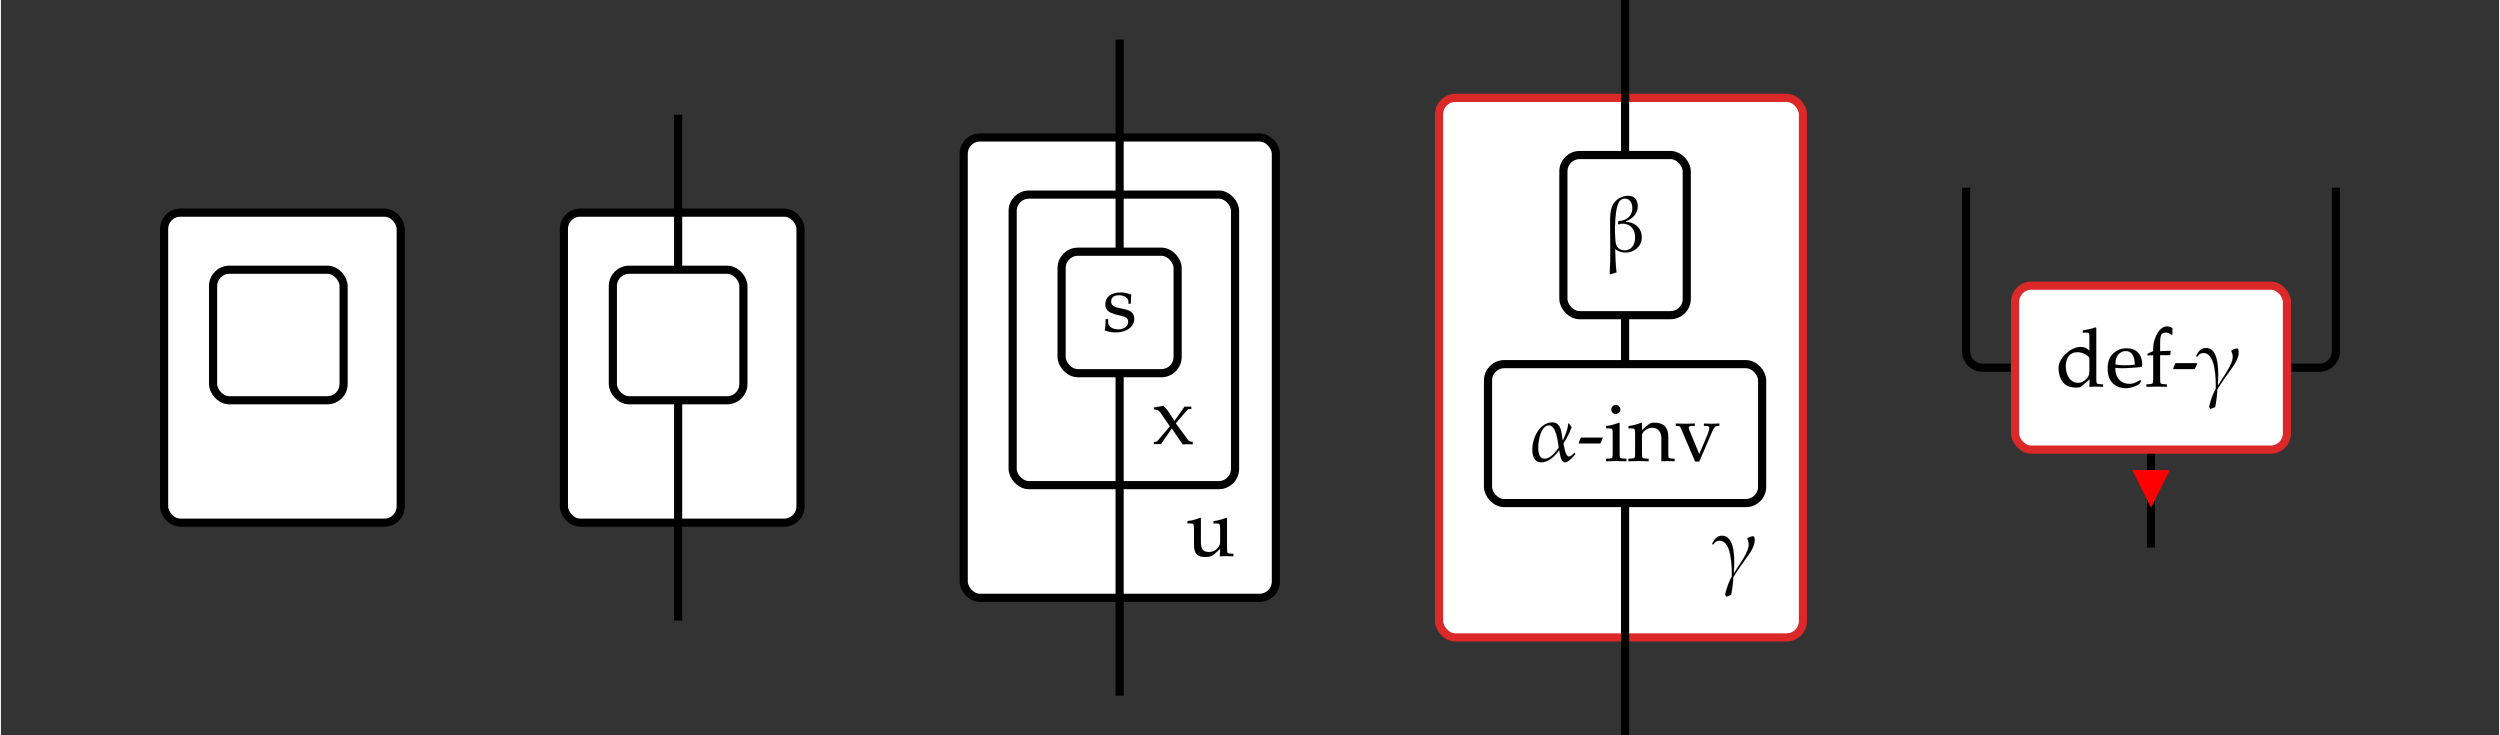 <?xml version="1.0" encoding="UTF-8" standalone="no"?>
<svg width="612" height="180" viewBox="0 -9012 30618 9012" xmlns="http://www.w3.org/2000/svg"><rect x="0" y="-9012" width="30618" height="9012" fill="#333333" stroke="none"/><g transform="translate(3400, -2606)"><g><rect x="-1400" y="-3800" width="2900" height="3800" rx="200" ry="200" fill="#FFFFFF" stroke="#000000" stroke-width="100"></rect><g transform="translate(400, -1100)"></g></g><g><rect x="-800" y="-3100" width="1600" height="1600" rx="200" ry="200" fill="#FFFFFF" stroke="#000000" stroke-width="100"></rect><g transform="translate(-300, -2600)"></g></g></g><g transform="translate(8300, -2606)"><g><rect x="-1400" y="-3800" width="2900" height="3800" rx="200" ry="200" fill="#FFFFFF" stroke="#000000" stroke-width="100"></rect><g transform="translate(400, -1100)"></g></g><g><path d="M 0 -1500 V 1200" fill="none" stroke="black" stroke-width="100"></path></g><g><path d="M 0 -5000 V -3100" fill="none" stroke="black" stroke-width="100"></path></g><g><rect x="-800" y="-3100" width="1600" height="1600" rx="200" ry="200" fill="#FFFFFF" stroke="#000000" stroke-width="100"></rect><g transform="translate(-300, -2600)"></g></g></g><g transform="translate(13711, -1685)"><g><rect x="-1911" y="-5642" width="3826" height="5642" rx="200" ry="200" fill="#FFFFFF" stroke="#000000" stroke-width="100"></rect><g transform="translate(813, -512)"><path d="M283 49c87 0 136 77 136 115v163c0 66 -4 73 -44 73h-37v28c53 6 105 20 156 41l9 -4v-363c0 -64 3 -70 37 -72l41 -3v-30c-69 3 -69 3 -83 3c-15 0 -16 0 -83 -3c3 47 4 63 4 92l-67 -62c-27 -25 -67 -39 -112 -39c-136 0 -141 82 -141 171v168c0 66 -4 73 -44 73h-37 v28c53 6 105 20 156 41l9 -4v-295c0 -76 20 -121 100 -121" fill="black" stroke="black" stroke-width="1" transform="translate(0, 0) scale(1, -1)"></path></g></g><g><rect x="-1311" y="-4942" width="2726" height="3561" rx="200" ry="200" fill="#FFFFFF" stroke="#000000" stroke-width="100"></rect><g transform="translate(400, -1884)"><path d="M288 254l148 -200c11 -15 23 -23 35 -24l25 -3v-30c-52 3 -52 3 -62 3c-9 0 -9 0 -61 -3l-133 195l-134 -192h-86v27h17c10 0 23 6 30 15l149 176l-120 174c-10 14 -32 28 -50 29l-21 2l-5 26l116 20c34 -34 45 -47 60 -69l76 -116l124 175h82v-28h-14 c-17 0 -28 -4 -34 -11" fill="black" stroke="black" stroke-width="1" transform="translate(0, 0) scale(1, -1)"></path></g></g><g><path d="M 0 -2753 V 1200" fill="none" stroke="black" stroke-width="100"></path></g><g><path d="M 0 -6842 V -4242" fill="none" stroke="black" stroke-width="100"></path></g><g><rect x="-711" y="-4242" width="1422" height="1489" rx="200" ry="200" fill="#FFFFFF" stroke="#000000" stroke-width="100"></rect><g transform="translate(-212, -3273)"><path d="M41 143h30v-41c0 -50 52 -85 125 -85c71 0 121 38 121 92c0 86 -94 60 -212 112c-46 21 -68 55 -68 103c0 90 71 145 187 145c41 0 77 -7 130 -25c-3 -31 -4 -55 -5 -113h-28v23c0 47 -51 82 -118 82c-61 0 -96 -28 -96 -78c0 -130 284 -37 284 -210 c0 -98 -93 -168 -224 -168c-46 0 -85 7 -137 24c8 40 11 70 11 139" fill="black" stroke="black" stroke-width="1" transform="translate(0, 0) scale(1, -1)"></path></g></g></g><g transform="translate(19906, -1200)"><g><rect x="-2280" y="-6612" width="4460" height="6612" rx="200" ry="200" fill="#FFFFFF" stroke="#DB2828" stroke-width="100"></rect><g transform="translate(1099, -773)"><path d="M88 473c88 0 171 -80 146 -450l6 -4c48 89 192 260 176 366c-3 16 -10 34 -16 50l4 11c16 7 47 21 64 21c16 0 18 -17 20 -29c13 -85 -61 -184 -105 -244c-54 -74 -108 -151 -156 -230c-2 -70 -12 -147 -26 -215c-19 -9 -38 -17 -58 -22c-5 8 -11 16 -16 24 c15 68 46 163 82 220c2 82 -2 165 -16 249c-11 70 -42 192 -137 192c-37 0 -54 -18 -73 -46l-6 -1c-3 3 -7 6 -8 12c25 49 54 96 119 96" fill="black" stroke="black" stroke-width="1" transform="translate(0, 0) scale(1, -1)"></path></g></g><g><path d="M 0 -1646 V 1200" fill="none" stroke="black" stroke-width="100"></path></g><g><path d="M 0 -3949 V -3349" fill="none" stroke="black" stroke-width="100"></path></g><g><path d="M 0 -7812 V -5912" fill="none" stroke="black" stroke-width="100"></path></g><g><rect x="-1680" y="-3349" width="3360" height="1703" rx="200" ry="200" fill="#FFFFFF" stroke="#000000" stroke-width="100"></rect><g transform="translate(-1181, -2162)"><path d="M562 97c5 -3 8 -6 9 -13c-26 -30 -82 -100 -128 -100c-51 0 -62 111 -68 144l-3 3c-48 -67 -126 -147 -218 -147c-68 0 -97 49 -106 109c-24 150 73 380 241 380c112 0 114 -136 125 -213l7 -3c26 58 61 134 63 202h11c11 -15 21 -31 30 -46c-25 -70 -60 -135 -99 -197 c6 -32 22 -161 67 -161c27 0 46 24 62 42h7zM368 164l-4 28c-9 60 -30 245 -117 245c-109 0 -142 -235 -128 -322c7 -45 25 -87 78 -87c71 0 137 85 171 136" fill="black" stroke="black" stroke-width="1" transform="translate(0, 0) scale(1, -1)"></path><path d="M284 215h-260l-6 5l28 67h262l6 -5" fill="black" stroke="black" stroke-width="1" transform="translate(594, 0) scale(1, -1)"></path><path d="M188 465v-363c0 -63 3 -70 37 -72l46 -3v-30c-100 3 -100 3 -125 3s-25 0 -125 -3v30l46 3c34 2 37 9 37 72v225c0 66 -4 73 -44 73h-37v28c53 6 105 20 156 41zM142 687c28 0 55 -28 55 -56c0 -29 -27 -55 -56 -55s-55 26 -55 55c0 30 26 56 56 56" fill="black" stroke="black" stroke-width="1" transform="translate(926, 0) scale(1, -1)"></path><path d="M410 -3v284c0 77 -44 127 -111 127c-61 0 -127 -49 -127 -94v-212c0 -63 3 -70 37 -72l45 -3v-30c-68 2 -95 3 -124 3s-56 -1 -124 -3v30l45 3c34 2 37 9 37 72v225c0 66 -4 73 -44 73h-37v28c53 6 105 20 156 41l9 -4v-87l76 66c21 18 42 25 79 25 c112 0 167 -57 167 -174v-193c0 -64 3 -70 37 -72l41 -3v-30c-69 3 -69 3 -83 3c-17 0 -18 0 -79 -3" fill="black" stroke="black" stroke-width="1" transform="translate(1216, 0) scale(1, -1)"></path><path d="M539 431l-31 -2c-20 -2 -34 -20 -56 -67l-159 -369h-50l-172 403c-11 25 -16 31 -31 33l-34 2v28c49 -2 97 -3 116 -3s19 0 117 3v-28l-49 -2c-16 -1 -25 -8 -25 -19s3 -24 9 -38l119 -288c38 83 92 217 104 246c12 30 19 57 19 73s-8 25 -24 26l-41 2v28 c60 -2 78 -3 94 -3s34 1 94 3v-28" fill="black" stroke="black" stroke-width="1" transform="translate(1797, 0) scale(1, -1)"></path></g></g><g><rect x="-756" y="-5912" width="1512" height="1963" rx="200" ry="200" fill="#FFFFFF" stroke="#000000" stroke-width="100"></rect><g transform="translate(-256, -4732)"><path d="M458 205c20 -125 -76 -220 -197 -220c-44 0 -89 13 -127 44c3 -95 6 -191 17 -288c-26 -6 -50 -15 -74 -24l-9 10c11 186 6 375 5 562c0 150 -15 306 135 372c28 12 57 19 88 19c64 0 103 -36 113 -99c17 -102 -54 -181 -141 -212l1 -9c91 -2 174 -59 189 -155zM376 208 c-13 83 -70 131 -152 131c-17 0 -32 -3 -47 -10l-9 8c4 10 5 22 6 34c106 0 187 75 169 187c-7 48 -37 88 -89 88c-19 0 -37 -6 -52 -17c-80 -56 -77 -424 -61 -526c9 -58 51 -91 108 -91c106 0 142 103 127 196" fill="black" stroke="black" stroke-width="1" transform="translate(0, 0) scale(1, -1)"></path></g></g></g><g transform="translate(26352, -3501)"><g><path d="M 0 0 V 1200" fill="none" stroke="black" stroke-width="100"></path><polygon points="0,0 150,300 300,0" stroke="red" stroke-width="100" fill="red" transform="translate(-150, 300)"></polygon></g><g><path d="M 2266 -3210 V -1205 A 200 200 0 0 1 2066 -1005 H 1666" fill="none" stroke="black" stroke-width="100"></path></g><g><path d="M -2266 -3210 V -1205 A 200 200 0 0 0 -2066 -1005 H -1666" fill="none" stroke="black" stroke-width="100"></path></g><g><rect x="-1666" y="-2010" width="3332" height="2010" rx="200" ry="200" fill="#FFFFFF" stroke="#DB2828" stroke-width="100"></rect><g transform="translate(-1167, -773)"><path d="M579 -3c-9 0 -73 3 -91 3c-12 0 -28 -1 -77 -3l5 92l-111 -93c-5 -4 -28 -8 -48 -8c-65 0 -112 13 -146 42c-49 40 -77 119 -77 199c0 122 149 257 272 257c40 0 78 -14 106 -49v183c0 30 -7 41 -25 41h-56v28c79 12 112 20 156 37l9 -8v-616c0 -63 3 -70 37 -72l46 -3 v-30zM412 350c0 16 -67 72 -146 72c-90 0 -144 -64 -144 -173c0 -119 63 -204 151 -204c47 0 96 31 124 78c13 23 15 33 15 98v129" fill="black" stroke="black" stroke-width="1" transform="translate(0, 0) scale(1, -1)"></path><path d="M250 -20c-89 0 -224 45 -224 239c0 104 32 173 114 221c40 24 85 29 122 29c112 0 186 -75 186 -190c0 -12 -1 -21 -2 -35c-47 -10 -156 -18 -242 -18c-34 0 -64 1 -85 4c2 -58 9 -86 28 -119c28 -49 82 -78 147 -78c43 0 66 9 130 47l13 -10l-20 -34 c-12 -18 -102 -56 -167 -56zM359 267c-3 67 -10 96 -32 129c-18 27 -44 40 -77 40c-48 0 -91 -27 -112 -71c-13 -26 -17 -48 -17 -95c26 -6 69 -9 112 -9c51 0 102 3 126 6" fill="black" stroke="black" stroke-width="1" transform="translate(610, 0) scale(1, -1)"></path><path d="M341 717v-77l-12 -6c-24 21 -42 28 -69 28c-57 0 -70 -28 -70 -143v-85l131 4l-7 -53h-124v-283c0 -63 3 -70 37 -72l46 -3v-30c-100 3 -100 3 -125 3s-25 0 -125 -3v30l46 3c34 2 37 9 37 72v283l-69 -4v22l69 31v42v2c0 77 57 259 168 259c21 0 43 -6 67 -20" fill="black" stroke="black" stroke-width="1" transform="translate(1088, 0) scale(1, -1)"></path><path d="M284 215h-260l-6 5l28 67h262l6 -5" fill="black" stroke="black" stroke-width="1" transform="translate(1420, 0) scale(1, -1)"></path><path d="M88 473c88 0 171 -80 146 -450l6 -4c48 89 192 260 176 366c-3 16 -10 34 -16 50l4 11c16 7 47 21 64 21c16 0 18 -17 20 -29c13 -85 -61 -184 -105 -244c-54 -74 -108 -151 -156 -230c-2 -70 -12 -147 -26 -215c-19 -9 -38 -17 -58 -22c-5 8 -11 16 -16 24 c15 68 46 163 82 220c2 82 -2 165 -16 249c-11 70 -42 192 -137 192c-37 0 -54 -18 -73 -46l-6 -1c-3 3 -7 6 -8 12c25 49 54 96 119 96" fill="black" stroke="black" stroke-width="1" transform="translate(1752, 0) scale(1, -1)"></path></g></g></g></svg>